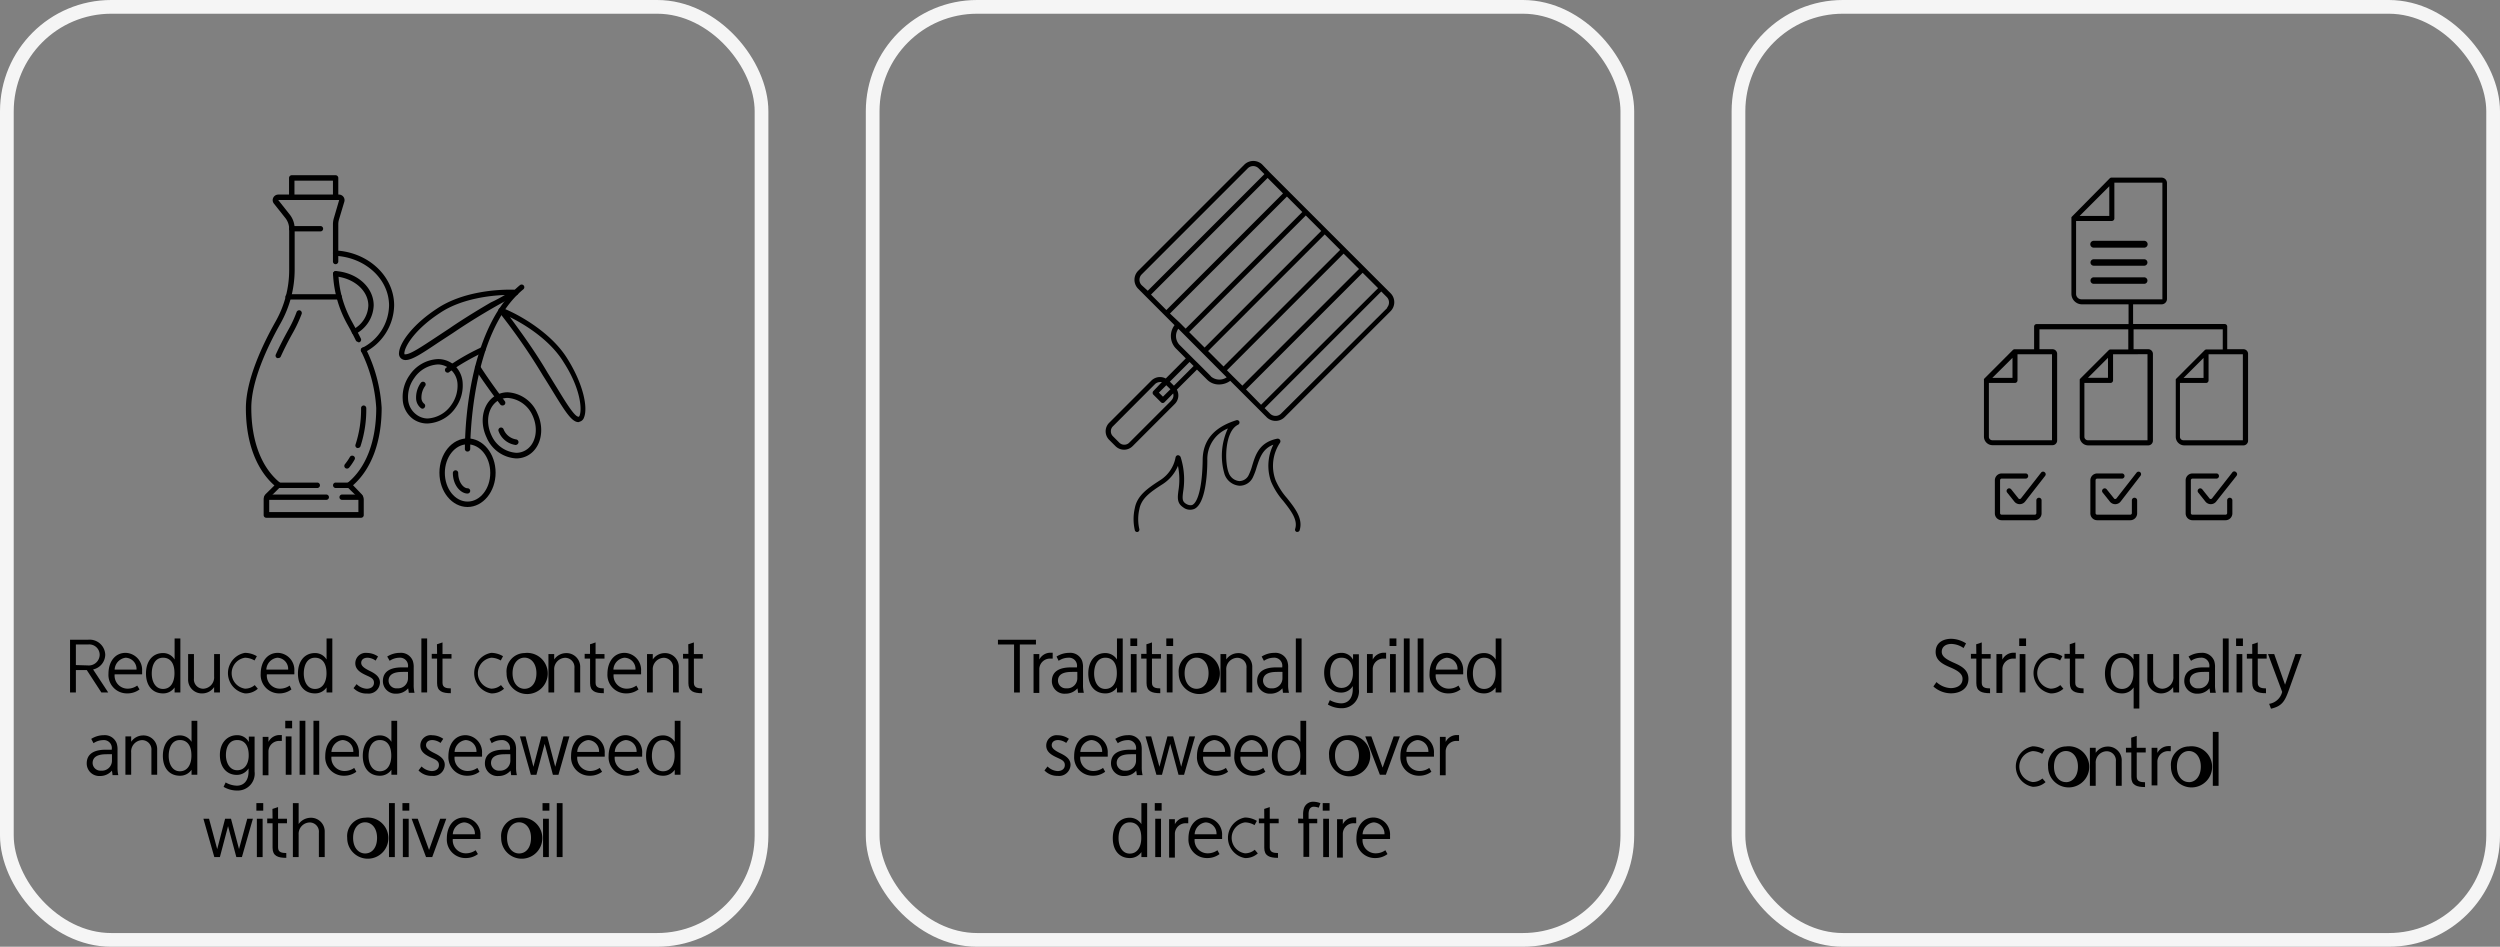 <svg xmlns="http://www.w3.org/2000/svg" viewBox="0 0 364.4 138"><rect x="0" y="0" width="364.4" height="138" fill="#808080" stroke="none"/><defs><style>.cls-1{fill:none;stroke:#f5f5f5;stroke-miterlimit:10;stroke-width:2px;}</style></defs><title>자산 153</title><g id="레이어_2" data-name="레이어 2"><g id="레이어_1-2" data-name="레이어 1"><rect class="cls-1" x="1" y="1" width="110" height="136" rx="15.22"/><rect class="cls-1" x="127.2" y="1" width="110" height="136" rx="15.22"/><rect class="cls-1" x="253.4" y="1" width="110" height="136" rx="15.22"/><path d="M15.77,100.93h-1l-2.12-3.26H11.06v3.26h-.85V93.25h2.6a2.27,2.27,0,0,1,2.53,2.19,2.24,2.24,0,0,1-1.77,2.14Zm-3-3.94a1.59,1.59,0,0,0,1.76-1.55,1.52,1.52,0,0,0-1.69-1.5H11.06v3Z"/><path d="M20.34,100.49a2.93,2.93,0,0,1-1.79.58,2.69,2.69,0,0,1-2.74-2.85c0-1.75.94-3.06,2.5-3.06a2.48,2.48,0,0,1,2.4,2.68,3.52,3.52,0,0,1,0,.45h-4a1.9,1.9,0,0,0,1.91,2.09A2.42,2.42,0,0,0,20,99.93ZM19.9,97.6a1.64,1.64,0,0,0-1.59-1.73,1.84,1.84,0,0,0-1.6,1.73Z"/><path d="M23.76,95.19a1.94,1.94,0,0,1,1.69.94V93.06h.84v7.87h-.84v-.73a2,2,0,0,1-1.69.87c-1.51,0-2.48-1.1-2.48-2.9S22.25,95.19,23.76,95.19Zm0,.68c-1.21,0-1.64,1.19-1.64,2.31s.5,2.24,1.64,2.24,1.64-1,1.67-2.16v-.21C25.42,96.58,24.75,95.87,23.78,95.87Z"/><path d="M31.21,100.15a2.09,2.09,0,0,1-1.66.92A2,2,0,0,1,27.42,99V95.34h.85v3.54a1.36,1.36,0,0,0,1.33,1.51,1.66,1.66,0,0,0,1.61-1.8V95.34h.85v5.59h-.85Z"/><path d="M37.58,100.39a2.64,2.64,0,0,1-1.87.68,3,3,0,0,1,0-5.91,3.44,3.44,0,0,1,1.73.49l-.34.62a2.82,2.82,0,0,0-1.39-.4,2.28,2.28,0,0,0,0,4.51,2.17,2.17,0,0,0,1.42-.52Z"/><path d="M42.48,100.49a2.9,2.9,0,0,1-1.78.58A2.69,2.69,0,0,1,38,98.22c0-1.75.94-3.06,2.5-3.06a2.48,2.48,0,0,1,2.4,2.68,3.52,3.52,0,0,1,0,.45h-4a1.9,1.9,0,0,0,1.91,2.09,2.42,2.42,0,0,0,1.41-.45ZM42,97.6a1.63,1.63,0,0,0-1.58-1.73,1.83,1.83,0,0,0-1.6,1.73Z"/><path d="M45.91,95.19a1.94,1.94,0,0,1,1.69.94V93.06h.84v7.87H47.6v-.73a2,2,0,0,1-1.69.87c-1.51,0-2.48-1.1-2.48-2.9S44.4,95.19,45.91,95.19Zm0,.68c-1.2,0-1.63,1.19-1.63,2.31s.5,2.24,1.63,2.24,1.65-1,1.68-2.16v-.21C47.57,96.58,46.89,95.87,45.92,95.87Z"/><path d="M54.75,96.29a2.13,2.13,0,0,0-1.16-.42c-.63,0-.94.32-.94.75s.4.76,1.26,1.18,1.47.88,1.47,1.69a1.65,1.65,0,0,1-1.85,1.6,2.6,2.6,0,0,1-2-.79l.45-.58a2.25,2.25,0,0,0,1.47.67c.57,0,1.06-.28,1.06-.88s-.5-.79-1.09-1.06c-.76-.35-1.63-.8-1.63-1.77a1.52,1.52,0,0,1,1.7-1.51,2.86,2.86,0,0,1,1.61.52Z"/><path d="M56.44,95.7a3.45,3.45,0,0,1,1.85-.54,1.84,1.84,0,0,1,1.88,1.17,2.8,2.8,0,0,1,.13,1v2.47a4.72,4.72,0,0,0,.12,1.18h-.84c0-.19-.09-.65-.09-.65a2.25,2.25,0,0,1-1.73.78,1.83,1.83,0,0,1-1.95-1.83c0-1.46,1.17-2,2.76-2,.29,0,.58,0,.9,0V97.2a1.17,1.17,0,0,0-1.28-1.33,2.53,2.53,0,0,0-1.39.45Zm1.43,4.63a1.47,1.47,0,0,0,1.6-1.46v-.93a7.94,7.94,0,0,0-.83,0c-1.18,0-2,.34-2,1.29A1.13,1.13,0,0,0,57.87,100.33Z"/><path d="M61.42,93.06h.84v7.87h-.84Z"/><path d="M63.69,93.91l.81-.27v1.7h1.31V96H64.5v3.53c0,.71.56.8,1.21.81v.7c-1.22,0-2-.27-2-1.46V96h-.78v-.69h.78Z"/><path d="M73.47,100.39a2.65,2.65,0,0,1-1.87.68,3,3,0,0,1,0-5.91,3.43,3.43,0,0,1,1.72.49l-.33.62a2.82,2.82,0,0,0-1.39-.4,2.28,2.28,0,0,0,0,4.51,2.17,2.17,0,0,0,1.42-.52Z"/><path d="M76.45,95.19a3,3,0,1,1-2.61,2.94A2.67,2.67,0,0,1,76.45,95.19Zm0,5.21c1,0,1.74-.83,1.74-2.27s-.79-2.27-1.74-2.27-1.74.83-1.74,2.27S75.5,100.4,76.45,100.4Z"/><path d="M80.78,96.12a2.12,2.12,0,0,1,1.67-.92,2,2,0,0,1,2.12,2.09v3.64h-.84V97.39a1.37,1.37,0,0,0-1.33-1.51,1.66,1.66,0,0,0-1.62,1.8v3.25h-.84V95.34h.84Z"/><path d="M86,93.91l.81-.27v1.7h1.3V96h-1.3v3.53c0,.71.56.8,1.2.81v.7c-1.22,0-2-.27-2-1.46V96h-.79v-.69H86Z"/><path d="M93.07,100.49a2.92,2.92,0,0,1-1.78.58,2.7,2.7,0,0,1-2.75-2.85c0-1.75.95-3.06,2.5-3.06a2.48,2.48,0,0,1,2.4,2.68,3.52,3.52,0,0,1,0,.45h-4a1.9,1.9,0,0,0,1.91,2.09,2.42,2.42,0,0,0,1.41-.45Zm-.44-2.89A1.64,1.64,0,0,0,91,95.87a1.82,1.82,0,0,0-1.59,1.73Z"/><path d="M95.15,96.12a2.11,2.11,0,0,1,1.66-.92,2,2,0,0,1,2.13,2.09v3.64H98.1V97.39a1.37,1.37,0,0,0-1.33-1.51,1.66,1.66,0,0,0-1.62,1.8v3.25h-.84V95.34h.84Z"/><path d="M100.32,93.91l.82-.27v1.7h1.3V96h-1.3v3.53c0,.71.56.8,1.2.81v.7c-1.22,0-2-.27-2-1.46V96h-.78v-.69h.78Z"/><path d="M13.3,107.7a3.45,3.45,0,0,1,1.85-.54A1.85,1.85,0,0,1,17,108.33a2.8,2.8,0,0,1,.13,1v2.47a5.18,5.18,0,0,0,.11,1.18h-.84c0-.19-.09-.65-.09-.65a2.23,2.23,0,0,1-1.72.78,1.83,1.83,0,0,1-1.95-1.83c0-1.46,1.17-2,2.75-2,.3,0,.59,0,.9,0v-.07a1.16,1.16,0,0,0-1.27-1.33,2.53,2.53,0,0,0-1.39.45Zm1.43,4.63a1.46,1.46,0,0,0,1.59-1.46v-.93a7.63,7.63,0,0,0-.82,0c-1.18,0-2,.34-2,1.29A1.14,1.14,0,0,0,14.73,112.33Z"/><path d="M19.12,108.12a2.11,2.11,0,0,1,1.66-.92,2,2,0,0,1,2.13,2.09v3.64h-.84v-3.54a1.37,1.37,0,0,0-1.34-1.51,1.66,1.66,0,0,0-1.61,1.8v3.25h-.84v-5.59h.84Z"/><path d="M26.22,107.19a2,2,0,0,1,1.7.94v-3.07h.84v7.87h-.84v-.73a2,2,0,0,1-1.7.87c-1.51,0-2.48-1.1-2.48-2.9S24.71,107.19,26.22,107.19Zm0,.68c-1.2,0-1.63,1.19-1.63,2.31s.5,2.24,1.63,2.24,1.65-1,1.68-2.16v-.21C27.89,108.58,27.21,107.87,26.24,107.87Z"/><path d="M34.57,107.16a1.89,1.89,0,0,1,1.7,1v-.79h.84v5.09a2.47,2.47,0,0,1-2.52,2.77,3.88,3.88,0,0,1-2-.54l.3-.64a3.48,3.48,0,0,0,1.64.47c.91,0,1.7-.62,1.7-2.08V112a2,2,0,0,1-1.71.95c-1.45,0-2.47-1.1-2.47-2.9S33.14,107.16,34.57,107.16Zm0,.71c-1.2,0-1.64,1.08-1.64,2.2s.56,2.2,1.64,2.2,1.65-.9,1.68-2.06v-.07C36.27,108.59,35.57,107.87,34.59,107.87Z"/><path d="M39.13,108.14a1.82,1.82,0,0,1,1.66-1l.29,0V108l-.27,0a1.56,1.56,0,0,0-1.68,1.47v3.53h-.84v-5.59h.84Z"/><path d="M41.58,105.06h1v1.1h-1Zm.07,2.28h.84v5.59h-.84Z"/><path d="M43.67,105.06h.84v7.87h-.84Z"/><path d="M45.69,105.06h.84v7.87h-.84Z"/><path d="M51.94,112.49a2.93,2.93,0,0,1-1.79.58,2.69,2.69,0,0,1-2.74-2.85c0-1.75.94-3.06,2.5-3.06a2.48,2.48,0,0,1,2.4,2.68,3.52,3.52,0,0,1,0,.45h-4a1.9,1.9,0,0,0,1.91,2.09,2.42,2.42,0,0,0,1.41-.45Zm-.44-2.89a1.64,1.64,0,0,0-1.59-1.73,1.84,1.84,0,0,0-1.6,1.73Z"/><path d="M55.36,107.19a1.94,1.94,0,0,1,1.69.94v-3.07h.84v7.87h-.84v-.73a2,2,0,0,1-1.69.87c-1.51,0-2.48-1.1-2.48-2.9S53.85,107.19,55.36,107.19Zm0,.68c-1.21,0-1.64,1.19-1.64,2.31s.5,2.24,1.64,2.24,1.64-1,1.67-2.16v-.21C57,108.58,56.35,107.87,55.38,107.87Z"/><path d="M64.21,108.29a2.2,2.2,0,0,0-1.17-.42c-.63,0-.94.32-.94.75s.4.76,1.26,1.18,1.47.88,1.47,1.69a1.65,1.65,0,0,1-1.85,1.6A2.61,2.61,0,0,1,61,112.3l.45-.58a2.27,2.27,0,0,0,1.47.67c.57,0,1.06-.28,1.06-.88s-.5-.79-1.09-1.06c-.76-.35-1.62-.8-1.62-1.77A1.51,1.51,0,0,1,63,107.17a2.86,2.86,0,0,1,1.61.52Z"/><path d="M69.89,112.49a2.92,2.92,0,0,1-1.78.58,2.7,2.7,0,0,1-2.75-2.85c0-1.75.94-3.06,2.5-3.06a2.48,2.48,0,0,1,2.4,2.68,3.52,3.52,0,0,1,0,.45h-4a1.89,1.89,0,0,0,1.91,2.09,2.46,2.46,0,0,0,1.41-.45Zm-.44-2.89a1.64,1.64,0,0,0-1.59-1.73,1.84,1.84,0,0,0-1.6,1.73Z"/><path d="M71.36,107.7a3.45,3.45,0,0,1,1.85-.54,1.84,1.84,0,0,1,1.88,1.17,2.8,2.8,0,0,1,.13,1v2.47a4.72,4.72,0,0,0,.12,1.18H74.5c0-.19-.09-.65-.09-.65a2.25,2.25,0,0,1-1.73.78,1.83,1.83,0,0,1-2-1.83c0-1.46,1.17-2,2.76-2,.29,0,.58,0,.9,0v-.07a1.17,1.17,0,0,0-1.28-1.33,2.53,2.53,0,0,0-1.39.45Zm1.43,4.63a1.47,1.47,0,0,0,1.6-1.46v-.93a7.88,7.88,0,0,0-.82,0c-1.19,0-2,.34-2,1.29A1.13,1.13,0,0,0,72.79,112.33Z"/><path d="M77.75,111.77l1.16-4.43h.86l1.16,4.42,1.2-4.42H83l-1.6,5.59h-.81l-1.2-4.51-1.2,4.51h-.81l-1.59-5.59h.82Z"/><path d="M87.76,112.49a2.9,2.9,0,0,1-1.78.58,2.69,2.69,0,0,1-2.74-2.85c0-1.75.94-3.06,2.5-3.06a2.48,2.48,0,0,1,2.4,2.68,3.52,3.52,0,0,1,0,.45h-4A1.9,1.9,0,0,0,86,112.38a2.42,2.42,0,0,0,1.41-.45Zm-.44-2.89a1.64,1.64,0,0,0-1.58-1.73,1.83,1.83,0,0,0-1.6,1.73Z"/><path d="M93.23,112.49a2.9,2.9,0,0,1-1.78.58,2.69,2.69,0,0,1-2.74-2.85c0-1.75.94-3.06,2.49-3.06a2.48,2.48,0,0,1,2.4,2.68c0,.15,0,.29,0,.45h-4a1.9,1.9,0,0,0,1.91,2.09,2.42,2.42,0,0,0,1.41-.45Zm-.44-2.89a1.64,1.64,0,0,0-1.59-1.73,1.83,1.83,0,0,0-1.59,1.73Z"/><path d="M96.65,107.19a2,2,0,0,1,1.7.94v-3.07h.84v7.87h-.84v-.73a2,2,0,0,1-1.7.87c-1.51,0-2.48-1.1-2.48-2.9S95.14,107.19,96.65,107.19Zm0,.68c-1.2,0-1.63,1.19-1.63,2.31s.5,2.24,1.63,2.24,1.65-1,1.68-2.16v-.21C98.32,108.58,97.64,107.87,96.67,107.87Z"/><path d="M31.66,123.77l1.15-4.43h.86l1.17,4.42,1.2-4.42h.82l-1.6,5.59h-.81l-1.21-4.51-1.19,4.51h-.81l-1.59-5.59h.82Z"/><path d="M37.37,117.06h1v1.1h-1Zm.07,2.28h.84v5.59h-.84Z"/><path d="M39.71,117.91l.82-.27v1.7h1.3V120h-1.3v3.53c0,.71.55.8,1.2.81v.7c-1.22,0-2-.27-2-1.46V120h-.78v-.69h.78Z"/><path d="M43.53,120.11a2.2,2.2,0,0,1,1.67-.91,2,2,0,0,1,2.13,2.08v3.65h-.85v-3.55a1.35,1.35,0,0,0-1.33-1.5,1.66,1.66,0,0,0-1.62,1.79v3.26h-.84v-7.87h.84Z"/><path d="M53.22,119.19a3,3,0,1,1-2.61,2.94A2.67,2.67,0,0,1,53.22,119.19Zm0,5.21c1,0,1.74-.83,1.74-2.27s-.79-2.27-1.74-2.27-1.75.83-1.75,2.27S52.27,124.4,53.22,124.4Z"/><path d="M56.7,117.06h.85v7.87H56.7Z"/><path d="M58.66,117.06h1v1.1h-1Zm.06,2.28h.85v5.59h-.85Z"/><path d="M62.54,123.89l1.62-4.55h.89L63,124.93H62.1L60,119.34h.89Z"/><path d="M69.66,124.49a2.92,2.92,0,0,1-1.78.58,2.7,2.7,0,0,1-2.75-2.85c0-1.75.94-3.06,2.5-3.06a2.48,2.48,0,0,1,2.4,2.68,3.52,3.52,0,0,1,0,.45H66a1.9,1.9,0,0,0,1.91,2.09,2.47,2.47,0,0,0,1.42-.45Zm-.44-2.89a1.64,1.64,0,0,0-1.59-1.73A1.84,1.84,0,0,0,66,121.6Z"/><path d="M75.66,119.19a3,3,0,1,1-2.61,2.94A2.67,2.67,0,0,1,75.66,119.19Zm0,5.21c1,0,1.74-.83,1.74-2.27s-.79-2.27-1.74-2.27-1.75.83-1.75,2.27S74.71,124.4,75.66,124.4Z"/><path d="M79.08,117.06h1v1.1h-1Zm.07,2.28H80v5.59h-.84Z"/><path d="M81.16,117.06H82v7.87h-.85Z"/><path d="M151,93.94h-2.35v7h-.84v-7h-2.35v-.69H151Z"/><path d="M151.49,96.14a1.82,1.82,0,0,1,1.66-1l.29,0V96l-.27,0a1.56,1.56,0,0,0-1.68,1.47v3.53h-.84V95.34h.84Z"/><path d="M154,95.7a3.45,3.45,0,0,1,1.85-.54,1.84,1.84,0,0,1,1.88,1.17,2.8,2.8,0,0,1,.13,1v2.47a4.72,4.72,0,0,0,.12,1.18h-.85c0-.19-.08-.65-.08-.65a2.25,2.25,0,0,1-1.73.78,1.83,1.83,0,0,1-2-1.83c0-1.46,1.17-2,2.76-2,.29,0,.58,0,.9,0V97.2a1.17,1.17,0,0,0-1.28-1.33,2.53,2.53,0,0,0-1.39.45Zm1.43,4.63a1.47,1.47,0,0,0,1.6-1.46v-.93a7.88,7.88,0,0,0-.82,0c-1.19,0-2,.34-2,1.29A1.13,1.13,0,0,0,155.38,100.33Z"/><path d="M161.11,95.19a2,2,0,0,1,1.7.94V93.06h.84v7.87h-.84v-.73a2,2,0,0,1-1.7.87c-1.51,0-2.48-1.1-2.48-2.9S159.6,95.19,161.11,95.19Zm0,.68c-1.2,0-1.63,1.19-1.63,2.31s.5,2.24,1.63,2.24,1.65-1,1.68-2.16v-.21C162.78,96.58,162.1,95.87,161.13,95.87Z"/><path d="M164.76,93.06h1v1.1h-1Zm.07,2.28h.84v5.59h-.84Z"/><path d="M167.1,93.91l.81-.27v1.7h1.31V96h-1.31v3.53c0,.71.56.8,1.21.81v.7c-1.22,0-2-.27-2-1.46V96h-.78v-.69h.78Z"/><path d="M170,93.06h1v1.1h-1Zm.07,2.28h.84v5.59h-.84Z"/><path d="M174.41,95.19a3,3,0,1,1-2.6,2.94A2.67,2.67,0,0,1,174.41,95.19Zm0,5.21c1,0,1.75-.83,1.75-2.27s-.8-2.27-1.75-2.27-1.74.83-1.74,2.27S173.46,100.4,174.41,100.4Z"/><path d="M178.74,96.12a2.12,2.12,0,0,1,1.67-.92,2,2,0,0,1,2.12,2.09v3.64h-.84V97.39a1.36,1.36,0,0,0-1.33-1.51,1.66,1.66,0,0,0-1.62,1.8v3.25h-.84V95.34h.84Z"/><path d="M183.9,95.7a3.45,3.45,0,0,1,1.85-.54,1.84,1.84,0,0,1,1.88,1.17,2.8,2.8,0,0,1,.13,1v2.47a4.72,4.72,0,0,0,.12,1.18H187c0-.19-.08-.65-.08-.65a2.25,2.25,0,0,1-1.73.78,1.83,1.83,0,0,1-1.95-1.83c0-1.46,1.17-2,2.75-2,.3,0,.59,0,.91,0V97.2a1.17,1.17,0,0,0-1.28-1.33,2.53,2.53,0,0,0-1.39.45Zm1.43,4.63a1.47,1.47,0,0,0,1.6-1.46v-.93a7.94,7.94,0,0,0-.83,0c-1.18,0-2,.34-2,1.29A1.14,1.14,0,0,0,185.33,100.33Z"/><path d="M188.88,93.06h.84v7.87h-.84Z"/><path d="M195.53,95.16a1.87,1.87,0,0,1,1.69,1v-.79h.85v5.09a2.47,2.47,0,0,1-2.52,2.77,3.88,3.88,0,0,1-2-.54l.29-.64a3.55,3.55,0,0,0,1.65.47c.91,0,1.69-.62,1.69-2.08V100a1.93,1.93,0,0,1-1.7.95c-1.45,0-2.47-1.1-2.47-2.9S194.1,95.16,195.53,95.16Zm0,.71c-1.21,0-1.64,1.08-1.64,2.2s.56,2.2,1.64,2.2,1.65-.9,1.67-2.06v-.07C197.22,96.59,196.53,95.87,195.55,95.87Z"/><path d="M200.09,96.14a1.82,1.82,0,0,1,1.65-1l.3,0V96l-.27,0a1.56,1.56,0,0,0-1.68,1.47v3.53h-.84V95.34h.84Z"/><path d="M202.54,93.06h1v1.1h-1Zm.07,2.28h.84v5.59h-.84Z"/><path d="M204.62,93.06h.85v7.87h-.85Z"/><path d="M206.64,93.06h.85v7.87h-.85Z"/><path d="M212.89,100.49a2.88,2.88,0,0,1-1.78.58,2.69,2.69,0,0,1-2.74-2.85c0-1.75.94-3.06,2.5-3.06a2.48,2.48,0,0,1,2.4,2.68,3.52,3.52,0,0,1,0,.45h-4a1.9,1.9,0,0,0,1.91,2.09,2.42,2.42,0,0,0,1.41-.45Zm-.44-2.89a1.63,1.63,0,0,0-1.58-1.73,1.84,1.84,0,0,0-1.6,1.73Z"/><path d="M216.32,95.19a1.94,1.94,0,0,1,1.69.94V93.06h.84v7.87H218v-.73a2,2,0,0,1-1.69.87c-1.51,0-2.48-1.1-2.48-2.9S214.81,95.19,216.32,95.19Zm0,.68c-1.2,0-1.63,1.19-1.63,2.31s.5,2.24,1.63,2.24,1.65-1,1.68-2.16v-.21C218,96.58,217.3,95.87,216.33,95.87Z"/><path d="M155.41,108.29a2.2,2.2,0,0,0-1.17-.42c-.62,0-.94.32-.94.75s.4.76,1.27,1.18,1.47.88,1.47,1.69a1.66,1.66,0,0,1-1.86,1.6,2.58,2.58,0,0,1-1.94-.79l.45-.58a2.25,2.25,0,0,0,1.47.67c.56,0,1.05-.28,1.05-.88s-.5-.79-1.08-1.06c-.77-.35-1.63-.8-1.63-1.77a1.51,1.51,0,0,1,1.69-1.51,2.86,2.86,0,0,1,1.61.52Z"/><path d="M161.09,112.49a2.9,2.9,0,0,1-1.78.58,2.69,2.69,0,0,1-2.74-2.85c0-1.75.94-3.06,2.49-3.06a2.48,2.48,0,0,1,2.4,2.68,3.52,3.52,0,0,1,0,.45h-4a1.9,1.9,0,0,0,1.91,2.09,2.42,2.42,0,0,0,1.41-.45Zm-.44-2.89a1.64,1.64,0,0,0-1.59-1.73,1.83,1.83,0,0,0-1.59,1.73Z"/><path d="M162.56,107.7a3.47,3.47,0,0,1,1.85-.54,1.86,1.86,0,0,1,1.89,1.17,3.13,3.13,0,0,1,.12,1v2.47a4.72,4.72,0,0,0,.12,1.18h-.84c0-.19-.09-.65-.09-.65a2.23,2.23,0,0,1-1.72.78,1.83,1.83,0,0,1-1.95-1.83c0-1.46,1.16-2,2.75-2,.29,0,.59,0,.9,0v-.07a1.16,1.16,0,0,0-1.27-1.33,2.53,2.53,0,0,0-1.39.45Zm1.44,4.63a1.46,1.46,0,0,0,1.59-1.46v-.93a7.75,7.75,0,0,0-.82,0c-1.19,0-2,.34-2,1.29A1.14,1.14,0,0,0,164,112.33Z"/><path d="M169,111.77l1.16-4.43H171l1.17,4.42,1.19-4.42h.83l-1.6,5.59h-.81l-1.21-4.51-1.2,4.51h-.81l-1.59-5.59h.83Z"/><path d="M179,112.49a2.93,2.93,0,0,1-1.79.58,2.69,2.69,0,0,1-2.74-2.85c0-1.75.94-3.06,2.5-3.06a2.48,2.48,0,0,1,2.4,2.68,3.52,3.52,0,0,1,0,.45h-4a1.9,1.9,0,0,0,1.91,2.09,2.42,2.42,0,0,0,1.41-.45Zm-.44-2.89a1.64,1.64,0,0,0-1.59-1.73,1.84,1.84,0,0,0-1.6,1.73Z"/><path d="M184.44,112.49a2.93,2.93,0,0,1-1.79.58,2.69,2.69,0,0,1-2.74-2.85c0-1.75.94-3.06,2.5-3.06a2.48,2.48,0,0,1,2.4,2.68,3.52,3.52,0,0,1,0,.45h-4a1.9,1.9,0,0,0,1.91,2.09,2.42,2.42,0,0,0,1.41-.45ZM184,109.6a1.64,1.64,0,0,0-1.59-1.73,1.84,1.84,0,0,0-1.6,1.73Z"/><path d="M187.86,107.19a1.94,1.94,0,0,1,1.69.94v-3.07h.84v7.87h-.84v-.73a2,2,0,0,1-1.69.87c-1.51,0-2.48-1.1-2.48-2.9S186.35,107.19,187.86,107.19Zm0,.68c-1.21,0-1.64,1.19-1.64,2.31s.5,2.24,1.64,2.24,1.64-1,1.67-2.16v-.21C189.52,108.58,188.85,107.87,187.88,107.87Z"/><path d="M196.33,107.19a3,3,0,1,1-2.6,2.94A2.67,2.67,0,0,1,196.33,107.19Zm0,5.21c.95,0,1.75-.83,1.75-2.27s-.8-2.27-1.75-2.27-1.74.83-1.74,2.27S195.38,112.4,196.33,112.4Z"/><path d="M201.53,111.89l1.61-4.55h.9L202,112.93h-.87L199,107.34h.89Z"/><path d="M208.64,112.49a2.92,2.92,0,0,1-1.78.58,2.69,2.69,0,0,1-2.74-2.85c0-1.75.94-3.06,2.49-3.06a2.48,2.48,0,0,1,2.4,2.68,3.52,3.52,0,0,1,0,.45h-4a1.9,1.9,0,0,0,1.91,2.09,2.42,2.42,0,0,0,1.41-.45Zm-.44-2.89a1.64,1.64,0,0,0-1.59-1.73A1.82,1.82,0,0,0,205,109.6Z"/><path d="M210.72,108.14a1.82,1.82,0,0,1,1.66-1l.29,0V108l-.26,0a1.56,1.56,0,0,0-1.69,1.47v3.53h-.84v-5.59h.84Z"/><path d="M164.67,119.19a2,2,0,0,1,1.7.94v-3.07h.84v7.87h-.84v-.73a2,2,0,0,1-1.7.87c-1.5,0-2.47-1.1-2.47-2.9S163.17,119.19,164.67,119.19Zm0,.68c-1.2,0-1.63,1.19-1.63,2.31s.5,2.24,1.63,2.24,1.65-1,1.68-2.16v-.21C166.34,120.58,165.66,119.87,164.69,119.87Z"/><path d="M168.32,117.06h1v1.1h-1Zm.07,2.28h.84v5.59h-.84Z"/><path d="M171.25,120.14a1.83,1.83,0,0,1,1.66-1l.29,0V120l-.26,0a1.57,1.57,0,0,0-1.69,1.47v3.53h-.84v-5.59h.84Z"/><path d="M177.76,124.49a2.93,2.93,0,0,1-1.79.58,2.69,2.69,0,0,1-2.74-2.85c0-1.75.94-3.06,2.5-3.06a2.48,2.48,0,0,1,2.4,2.68,3.52,3.52,0,0,1,0,.45h-4a1.9,1.9,0,0,0,1.91,2.09,2.42,2.42,0,0,0,1.41-.45Zm-.44-2.89a1.64,1.64,0,0,0-1.59-1.73,1.84,1.84,0,0,0-1.6,1.73Z"/><path d="M183.34,124.39a2.64,2.64,0,0,1-1.87.68,3,3,0,0,1,0-5.91,3.44,3.44,0,0,1,1.73.49l-.34.62a2.82,2.82,0,0,0-1.39-.4,2.28,2.28,0,0,0,0,4.51,2.17,2.17,0,0,0,1.42-.52Z"/><path d="M184.27,117.91l.81-.27v1.7h1.3V120h-1.3v3.53c0,.71.56.8,1.2.81v.7c-1.22,0-2-.27-2-1.46V120h-.79v-.69h.79Z"/><path d="M189.94,119.34v-.6a3,3,0,0,1,.11-.88,1.4,1.4,0,0,1,1.42-1,3.06,3.06,0,0,1,1,.21l-.25.66a2.29,2.29,0,0,0-.69-.14.68.68,0,0,0-.69.44,1.89,1.89,0,0,0-.1.69v.63H192V120h-1.17v4.9h-.84V120h-.77v-.69Z"/><path d="M192.8,117.06h1v1.1h-1Zm.07,2.28h.84v5.59h-.84Z"/><path d="M195.73,120.14a1.82,1.82,0,0,1,1.66-1l.29,0V120l-.26,0a1.56,1.56,0,0,0-1.69,1.47v3.53h-.84v-5.59h.84Z"/><path d="M202.24,124.49a2.93,2.93,0,0,1-1.79.58,2.69,2.69,0,0,1-2.74-2.85c0-1.75.94-3.06,2.5-3.06a2.48,2.48,0,0,1,2.4,2.68,3.52,3.52,0,0,1,0,.45h-4a1.9,1.9,0,0,0,1.91,2.09,2.42,2.42,0,0,0,1.41-.45Zm-.44-2.89a1.64,1.64,0,0,0-1.59-1.73,1.84,1.84,0,0,0-1.6,1.73Z"/><path d="M286.21,94.46a3.26,3.26,0,0,0-1.75-.6c-.9,0-1.43.45-1.43,1.14s.63,1.11,1.89,1.66,2,1.15,2,2.29c0,1.47-1.28,2.11-2.52,2.11a3.87,3.87,0,0,1-2.59-1l.45-.64a3.29,3.29,0,0,0,2.08.88c.73,0,1.72-.3,1.72-1.36,0-.71-.65-1.18-1.76-1.65s-2.16-1-2.16-2.26c0-1.44,1.21-1.92,2.28-1.92a4.16,4.16,0,0,1,2.15.67Z"/><path d="M288.05,93.91l.81-.27v1.7h1.3V96h-1.3v3.53c0,.71.56.8,1.21.81v.7c-1.23,0-2-.27-2-1.46V96h-.79v-.69h.79Z"/><path d="M291.87,96.14a1.82,1.82,0,0,1,1.65-1l.3,0V96l-.27,0a1.56,1.56,0,0,0-1.68,1.47v3.53H291V95.34h.84Z"/><path d="M294.32,93.06h1v1.1h-1Zm.07,2.28h.84v5.59h-.84Z"/><path d="M300.76,100.39a2.65,2.65,0,0,1-1.87.68,3,3,0,0,1,0-5.91,3.43,3.43,0,0,1,1.72.49l-.33.62a2.88,2.88,0,0,0-1.39-.4,2.28,2.28,0,0,0,0,4.51,2.17,2.17,0,0,0,1.42-.52Z"/><path d="M301.68,93.91l.81-.27v1.7h1.3V96h-1.3v3.53c0,.71.56.8,1.21.81v.7c-1.23,0-2-.27-2-1.46V96h-.78v-.69h.78Z"/><path d="M309.29,95.19a2,2,0,0,1,1.7.94v-.79h.84v7.94H311V100.2a2,2,0,0,1-1.7.87c-1.51,0-2.48-1.1-2.48-2.9S307.78,95.19,309.29,95.19Zm0,.68c-1.2,0-1.63,1.19-1.63,2.31s.5,2.24,1.63,2.24,1.65-1,1.68-2.16v-.21C311,96.58,310.28,95.87,309.31,95.87Z"/><path d="M316.75,100.15a2.11,2.11,0,0,1-1.67.92A2,2,0,0,1,313,99V95.34h.84v3.54a1.37,1.37,0,0,0,1.33,1.51,1.66,1.66,0,0,0,1.62-1.8V95.34h.84v5.59h-.84Z"/><path d="M319,95.7a3.48,3.48,0,0,1,1.86-.54,1.85,1.85,0,0,1,1.88,1.17,2.84,2.84,0,0,1,.12,1v2.47a4.72,4.72,0,0,0,.12,1.18h-.84c0-.19-.09-.65-.09-.65a2.23,2.23,0,0,1-1.72.78,1.83,1.83,0,0,1-1.95-1.83c0-1.46,1.16-2,2.75-2,.29,0,.59,0,.9,0V97.2a1.16,1.16,0,0,0-1.27-1.33,2.53,2.53,0,0,0-1.39.45Zm1.44,4.63A1.46,1.46,0,0,0,322,98.87v-.93a7.75,7.75,0,0,0-.82,0c-1.19,0-2,.34-2,1.29A1.14,1.14,0,0,0,320.44,100.33Z"/><path d="M324,93.06h.85v7.87H324Z"/><path d="M325.93,93.06h1v1.1h-1Zm.07,2.28h.84v5.59H326Z"/><path d="M328.28,93.91l.81-.27v1.7h1.3V96h-1.3v3.53c0,.71.56.8,1.2.81v.7c-1.22,0-2-.27-2-1.46V96h-.79v-.69h.79Z"/><path d="M330.75,102.59a2.31,2.31,0,0,0,1.9-1.74l-2.06-5.51h.9l1.58,4.46,1.52-4.46h.91l-1.83,5.11c-.6,1.7-1,2.48-2.65,2.85Z"/><path d="M298.16,114a2.66,2.66,0,0,1-1.88.68,3,3,0,0,1,0-5.9,3.54,3.54,0,0,1,1.73.48l-.34.62a2.82,2.82,0,0,0-1.39-.4,2.28,2.28,0,0,0,0,4.51,2.17,2.17,0,0,0,1.42-.52Z"/><path d="M301.13,108.8a3,3,0,1,1-2.6,2.94A2.67,2.67,0,0,1,301.13,108.8Zm0,5.21c.95,0,1.75-.83,1.75-2.27s-.8-2.27-1.75-2.27-1.74.83-1.74,2.27S300.18,114,301.13,114Z"/><path d="M305.47,109.73a2.12,2.12,0,0,1,1.66-.91,2,2,0,0,1,2.13,2.08v3.64h-.85V111a1.35,1.35,0,0,0-1.33-1.5,1.65,1.65,0,0,0-1.61,1.79v3.25h-.85V109h.85Z"/><path d="M310.64,107.53l.81-.27V109h1.31v.68h-1.31v3.53c0,.71.56.8,1.21.81v.7c-1.23,0-2-.27-2-1.46v-3.58h-.78V109h.78Z"/><path d="M314.46,109.75a1.84,1.84,0,0,1,1.66-1,1.42,1.42,0,0,1,.29,0v.74h-.26a1.56,1.56,0,0,0-1.69,1.46v3.53h-.84V109h.84Z"/><path d="M319.05,108.8a3,3,0,1,1-2.61,2.94A2.67,2.67,0,0,1,319.05,108.8Zm0,5.21c.95,0,1.74-.83,1.74-2.27s-.79-2.27-1.74-2.27-1.74.83-1.74,2.27S318.1,114,319.05,114Z"/><path d="M322.54,106.68h.84v7.86h-.84Z"/><path d="M46.3,71.13H40.56a.4.4,0,0,1,0-.79H46.3a.4.4,0,0,1,0,.79Z"/><path d="M50.88,71.13h-2a.4.4,0,0,1,0-.79h2a.4.4,0,0,1,0,.79Z"/><path d="M47.56,72.86H38.93a.39.39,0,0,1-.39-.39.4.4,0,0,1,.39-.39h8.63a.4.4,0,0,1,.39.39A.39.39,0,0,1,47.56,72.86Z"/><path d="M52.51,72.86H49.87a.38.38,0,0,1-.39-.39.39.39,0,0,1,.39-.39h2.64a.4.4,0,0,1,.39.39A.39.39,0,0,1,52.51,72.86Z"/><path d="M49.43,43.66H42a.39.39,0,0,1-.39-.39.38.38,0,0,1,.39-.39h7.42a.39.39,0,0,1,.4.39A.4.4,0,0,1,49.43,43.66Z"/><path d="M53,51.44a.4.4,0,0,1-.35-.21.39.39,0,0,1,.16-.53,7.08,7.08,0,0,0,3.9-6.16c0-3.84-3.43-7-7.79-7.25a.39.39,0,1,1,0-.78c4.78.24,8.53,3.77,8.53,8a7.85,7.85,0,0,1-4.31,6.85A.41.41,0,0,1,53,51.44Z"/><path d="M51.66,48.74a.39.39,0,0,1-.34-.2.39.39,0,0,1,.15-.53,4.1,4.1,0,0,0,2.22-3.47c0-2.18-2.1-4-4.79-4.25a.39.39,0,0,1-.36-.42.41.41,0,0,1,.42-.36c3.14.24,5.51,2.4,5.51,5a4.89,4.89,0,0,1-2.61,4.15A.46.46,0,0,1,51.66,48.74Z"/><path d="M52.22,49.84a.4.4,0,0,1-.35-.21c-.38-.79-.81-1.59-1.26-2.39a16.61,16.61,0,0,1-2.07-7.32.39.39,0,1,1,.78,0,15.67,15.67,0,0,0,2,7c.45.82.88,1.63,1.28,2.43a.39.39,0,0,1-.36.56Z"/><path d="M40.56,52.19a.29.29,0,0,1-.16,0,.38.38,0,0,1-.2-.51c.54-1.19,1.17-2.43,1.88-3.7a17,17,0,0,0,1.15-2.49.4.4,0,0,1,.51-.24.41.41,0,0,1,.23.51,20.41,20.41,0,0,1-1.2,2.6c-.71,1.25-1.33,2.48-1.86,3.64A.38.38,0,0,1,40.56,52.19Z"/><path d="M52.19,65.3a.27.27,0,0,1-.13,0,.39.39,0,0,1-.24-.5,16.37,16.37,0,0,0,.81-5.29A.39.39,0,0,1,53,59.1a.4.4,0,0,1,.39.39A17.15,17.15,0,0,1,52.56,65,.4.4,0,0,1,52.19,65.3Z"/><path d="M50.58,68.3a.39.39,0,0,1-.25-.08.4.4,0,0,1-.06-.55A8.2,8.2,0,0,0,51,66.61a.39.39,0,0,1,.54-.14.38.38,0,0,1,.14.53,8.15,8.15,0,0,1-.79,1.16A.39.39,0,0,1,50.58,68.3Z"/><path d="M52.63,75.47H38.82a.38.38,0,0,1-.39-.39V72.79a1.15,1.15,0,0,1,.34-.82L40,70.76c-2.69-2.38-4.16-6.35-4.16-11.27,0-4.07,2.37-9.16,4.37-12.7a15.21,15.21,0,0,0,1.94-7.41v-6a2.58,2.58,0,0,0-.54-1.58l-1.68-2.12a.79.79,0,0,1-.1-.86.82.82,0,0,1,.74-.46H49.4a.82.82,0,0,1,.66.33.81.81,0,0,1,.13.71L49.41,32a2.44,2.44,0,0,0-.1.71v5.41a.4.4,0,0,1-.39.39.39.39,0,0,1-.39-.39V32.74a3.22,3.22,0,0,1,.13-.93l.78-2.66a.08.08,0,0,0,0,0H40.55a0,0,0,0,0,0,0s0,0,0,0l1.68,2.12a3.33,3.33,0,0,1,.72,2.06v6a16,16,0,0,1-2.05,7.79c-1.95,3.46-4.27,8.42-4.27,12.32,0,4.87,1.49,8.76,4.21,10.94a.38.38,0,0,1,.12.43.36.36,0,0,1-.13.19l-1.48,1.48a.35.35,0,0,0-.11.26v1.9h13v-1.9a.35.35,0,0,0-.1-.26L50.63,71a.43.43,0,0,1-.12-.17.4.4,0,0,1,.13-.43c2.71-2.18,4.2-6.07,4.2-10.94a21.46,21.46,0,0,0-2.22-8.29.39.39,0,0,1,.71-.32,22.16,22.16,0,0,1,2.3,8.61c0,4.92-1.48,8.89-4.17,11.27L52.68,72a1.19,1.19,0,0,1,.34.82v2.29A.39.39,0,0,1,52.63,75.47Z"/><path d="M48.92,29.1a.38.38,0,0,1-.39-.39V26.33H42.92v2.38a.4.4,0,0,1-.79,0V25.93a.4.4,0,0,1,.4-.39h6.39a.4.4,0,0,1,.39.39v2.78A.39.39,0,0,1,48.92,29.1Z"/><path d="M46.71,33.73H42.53a.39.39,0,1,1,0-.78h4.18a.39.39,0,1,1,0,.78Z"/><path d="M59.13,52.48h0a1,1,0,0,1-.65-.22.92.92,0,0,1-.32-.82c.07-1.46,2-4.15,5.54-6.46,3.81-2.56,9-2.76,10.56-2.76,1,0,1.16,0,1.26.3a.39.39,0,0,1-.1.43.34.34,0,0,1-.19.09A93.5,93.5,0,0,0,66,48.55h0l-2.07,1.35C61.52,51.52,60.06,52.48,59.13,52.48ZM73.59,43c-1.84.06-6.26.46-9.45,2.61-3.46,2.25-5,4.63-5.18,5.69a.71.71,0,0,0,0,.34.25.25,0,0,0,.16,0c.69,0,2.31-1.08,4.37-2.44l2.06-1.36c2.13-1.47,4.7-3,6-3.76C72.25,43.76,73,43.35,73.59,43Z"/><path d="M84.32,61.53c-1,0-2-1.64-3.83-4.62-.4-.65-.86-1.4-1.35-2.17v0a85.75,85.75,0,0,0-6.32-9.14.45.45,0,0,1-.13-.17.41.41,0,0,1,0-.37.4.4,0,0,1,.33-.18h0a.31.31,0,0,1,.13,0c1.13.34,6.93,3.06,9.61,7.5,2.31,3.72,2.94,7.07,2.37,8.46a.93.93,0,0,1-.65.63A.67.67,0,0,1,84.32,61.53Zm-4.51-7.21c.49.78.94,1.53,1.35,2.18,1.33,2.18,2.59,4.24,3.16,4.24h.06a.57.57,0,0,0,.14-.28c.32-1.05,0-4-2.35-7.64-2-3.31-5.81-5.6-7.85-6.6.43.57.92,1.24,1.41,1.93C76.68,49.45,78.46,52,79.81,54.32Z"/><path d="M68.15,73.9c-2.26,0-4.1-2.23-4.1-5s1.84-5,4.1-5,4.09,2.23,4.09,5S70.4,73.9,68.15,73.9Zm0-9.14c-1.83,0-3.31,1.87-3.31,4.17s1.48,4.18,3.31,4.18,3.31-1.87,3.31-4.18S70,64.76,68.15,64.76Z"/><path d="M68.15,71.94c-1,0-2.14-1.21-2.14-3a.4.4,0,0,1,.39-.39.39.39,0,0,1,.39.39c0,1.38.79,2.23,1.36,2.23a.39.39,0,0,1,.39.39A.4.4,0,0,1,68.15,71.94Z"/><path d="M75.24,66.82a5,5,0,0,1-4.33-3.09c-1.16-2.48-.44-5.27,1.61-6.22A3.4,3.4,0,0,1,74,57.18a5,5,0,0,1,4.34,3.09c1.15,2.48.43,5.28-1.62,6.23A3.5,3.5,0,0,1,75.24,66.82ZM74,58a2.79,2.79,0,0,0-1.14.25c-1.65.78-2.21,3.1-1.23,5.19A4.27,4.27,0,0,0,75.24,66a2.6,2.6,0,0,0,1.14-.25c1.66-.77,2.21-3.1,1.24-5.19A4.3,4.3,0,0,0,74,58Z"/><path d="M75.24,64.87a3.08,3.08,0,0,1-2.56-2,.4.4,0,0,1,.19-.52.4.4,0,0,1,.52.19,2.36,2.36,0,0,0,1.85,1.51.4.4,0,0,1,0,.79Z"/><path d="M68.15,65.82a.38.38,0,0,1-.39-.38,53.54,53.54,0,0,1,.91-9.37c.89-4.68,2.85-11,7.12-14.51a.39.39,0,1,1,.49.61c-7.85,6.46-7.74,23.09-7.74,23.26a.39.39,0,0,1-.39.39Z"/><path d="M73.22,59.1a.37.37,0,0,1-.31-.16c-2.36-3.11-3.61-5.1-3.63-5.12A.4.4,0,0,1,70,53.4s1.25,2,3.58,5.07a.4.4,0,0,1-.07.55A.43.43,0,0,1,73.22,59.1Z"/><path d="M62.3,61.73a3.58,3.58,0,0,1-2.06-.63,3.73,3.73,0,0,1-1.54-2.89,5.48,5.48,0,0,1,1-3.52,5.25,5.25,0,0,1,4.14-2.35,3.58,3.58,0,0,1,2.06.63,3.76,3.76,0,0,1,1.54,2.89,5.54,5.54,0,0,1-1,3.52A5.27,5.27,0,0,1,62.3,61.73Zm1.57-8.61a4.46,4.46,0,0,0-3.5,2,4.69,4.69,0,0,0-.89,3,3,3,0,0,0,1.21,2.31A2.76,2.76,0,0,0,62.3,61a4.5,4.5,0,0,0,3.5-2,4.79,4.79,0,0,0,.89-3,3,3,0,0,0-1.21-2.3A2.79,2.79,0,0,0,63.87,53.12Z"/><path d="M61.58,59.57a.4.4,0,0,1-.22-.08,1.85,1.85,0,0,1-.71-1.42,3.67,3.67,0,0,1,.68-2.26.4.4,0,0,1,.55-.1.39.39,0,0,1,.09.55A2.84,2.84,0,0,0,61.43,58a1.07,1.07,0,0,0,.38.83.39.39,0,0,1,.09.55A.37.37,0,0,1,61.58,59.57Z"/><path d="M65.25,54.32a.42.42,0,0,1-.32-.16.4.4,0,0,1,.09-.55,32.41,32.41,0,0,1,5.19-3,.38.38,0,0,1,.51.2.39.39,0,0,1-.2.52,32.24,32.24,0,0,0-5,2.87A.34.34,0,0,1,65.25,54.32Z"/><path d="M201.63,41.68h0l-2.76-2.76h0l-5.52-5.52h0l-2.76-2.76h0l-5.52-5.52h0L184,24a1.87,1.87,0,0,0-2.63,0L165.9,39.47a1.86,1.86,0,0,0,0,2.62l5.3,5.31a2.61,2.61,0,0,0,.15,3.34l1.49,1.5-2.92,2.93a1.78,1.78,0,0,0-2.09.3l-6.15,6.15a1.76,1.76,0,0,0,0,2.5l.91.91a1.79,1.79,0,0,0,1.25.52,1.75,1.75,0,0,0,1.25-.52l6.15-6.15a1.76,1.76,0,0,0,.3-2.09l2.93-2.92,1.5,1.49a2.38,2.38,0,0,0,1.72.68,2.78,2.78,0,0,0,1.63-.53l5.3,5.3a1.86,1.86,0,0,0,2.62,0l15.45-15.45a1.86,1.86,0,0,0,0-2.62Zm-6.29-5.26-17,17-2.25-2.25,17-17Zm-2.76-2.76-17,17-2.25-2.25,17-17Zm-26.16,7.92a1.12,1.12,0,0,1,0-1.59l15.45-15.45a1.12,1.12,0,0,1,1.59,0l.84.84-17,17Zm1.35,1.36,17-17,2.24,2.25-17,17Zm2.76,2.76,17.05-17.05,2.24,2.25-17,17-.82-.82h0ZM170,56.15l.6.59-1.09,1.08-.59-.59Zm.75,2.22-6.14,6.14a1,1,0,0,1-.74.31,1,1,0,0,1-.73-.31l-.91-.91a1,1,0,0,1-.31-.73,1,1,0,0,1,.31-.74L168.34,56a1.07,1.07,0,0,1,.74-.31.92.92,0,0,1,.28,0L168.11,57a.37.37,0,0,0-.1.26.35.35,0,0,0,.1.26l1.11,1.11a.36.36,0,0,0,.52,0L171,57.35A1,1,0,0,1,170.72,58.37Zm.36-2.15-.59-.59,2.87-2.87.59.59Zm5.4-1.37-1.75-1.76h0l-.56-.55-2.31-2.31a1.87,1.87,0,0,1-.14-2.31L178.8,55A1.89,1.89,0,0,1,176.48,54.85Zm3.11-.09h0l-.78-.79,17-17,2.25,2.24-17,17Zm2,2,17-17,2.25,2.24L183.81,59Zm20.6-11.89L186.72,60.29a1.12,1.12,0,0,1-1.59,0l-.8-.8,17-17,.8.8A1.12,1.12,0,0,1,202.17,44.84Z"/><path d="M189.12,77.53H189a.34.34,0,0,1-.22-.43c.43-1.33-.62-2.67-1.74-4.09a10.36,10.36,0,0,1-1.77-2.81,6.92,6.92,0,0,1,.33-5.38c-1.6.6-2,2-2.42,3.25a9.36,9.36,0,0,1-.53,1.44,2.13,2.13,0,0,1-2,1.29,2.5,2.5,0,0,1-2.15-1.65,9.41,9.41,0,0,1,.48-6.7,4.82,4.82,0,0,0-3,4.62c0,2.3-.31,6.29-1.85,7.09a1.63,1.63,0,0,1-1.71-.24c-.88-.6-.78-1.4-.65-2.42a10,10,0,0,0-.07-3.6,5.82,5.82,0,0,1-2.23,2.67c-1.87,1.19-3.11,2.1-3.4,3.66a6.44,6.44,0,0,0,0,2.9.35.35,0,0,1-.26.41.34.34,0,0,1-.4-.27,7.17,7.17,0,0,1,0-3.2c.34-1.79,1.74-2.82,3.7-4.08a5,5,0,0,0,2.24-3.32.39.39,0,0,1,.34-.32.45.45,0,0,1,.4.28,10.79,10.79,0,0,1,.37,5c-.13,1-.15,1.42.35,1.76s.91.25,1,.2c.87-.45,1.44-2.94,1.49-6.49,0-2.91,1.64-4.82,4.91-5.85a.36.36,0,0,1,.44.21.37.37,0,0,1-.17.44c-2,.94-2,5.48-1.39,7a1.81,1.81,0,0,0,1.54,1.22,1.52,1.52,0,0,0,1.4-.92,7.88,7.88,0,0,0,.49-1.33c.47-1.52,1-3.4,3.66-3.93a.42.42,0,0,1,.39.17.39.39,0,0,1,0,.43,6.06,6.06,0,0,0-.65,5.44,9.79,9.79,0,0,0,1.66,2.61c1.18,1.49,2.39,3,1.85,4.72A.35.35,0,0,1,189.12,77.53Z"/><path d="M327,50.9h-2.36v-3.3a.37.37,0,0,0-.37-.37H310.92V44.36h4.15a.79.79,0,0,0,.79-.79V26.69a.79.79,0,0,0-.79-.8H307.8l-.12,0-.14.08L302,31.58a.3.3,0,0,0-.07.11.45.45,0,0,0,0,.13l0,.09V42.82a1.54,1.54,0,0,0,1.54,1.54h6.79v2.88H296.86a.36.36,0,0,0-.37.34v.1h0v3.23h-2.81l-.12,0-.14.08-4.17,4.18a.26.26,0,0,0-.07.1.5.5,0,0,0,0,.14l0,.09v8.15a1.25,1.25,0,0,0,1.24,1.24h8.75a.68.68,0,0,0,.68-.68V51.59a.68.68,0,0,0-.68-.69h-1.9V48h12.95v2.94h-2.57a.33.33,0,0,0-.12,0l-.14.08-4.18,4.18-.07.1c0,.07,0,.1,0,.14v8.24a1.24,1.24,0,0,0,1.24,1.24h8.74a.69.69,0,0,0,.69-.68V51.59a.69.69,0,0,0-.69-.69h-2.13V48h13v2.94h-2.37l-.1,0-.14.08-4.17,4.18a.26.26,0,0,0-.07.1.5.5,0,0,0,0,.14l0,.09v8.15a1.25,1.25,0,0,0,1.24,1.24H327a.68.68,0,0,0,.68-.68V51.59A.68.68,0,0,0,327,50.9Zm-33.66,1.26v2.92H290.4Zm5.76-.52V64.17h-8.7a.5.5,0,0,1-.5-.51V55.82h3.8a.38.38,0,0,0,.37-.37V51.64Zm8.35-24.49v4.32h-4.32Zm-.19,25v2.92h-2.92Zm5.76-.52V64.17h-8.69a.51.51,0,0,1-.51-.51V55.82h3.81a.38.38,0,0,0,.37-.37V51.64Zm-9.61-8a.83.83,0,0,1-.57-.23.79.79,0,0,1-.23-.57V32.21h5.21a.38.38,0,0,0,.37-.37V26.63h7v17Zm17.78,8.54v2.92h-2.92Zm-2.94,12a.5.5,0,0,1-.5-.51V55.82h3.8a.37.37,0,0,0,.37-.37V51.64h5V64.17Z"/><path d="M305.18,36.1h7.36a.48.48,0,0,0,0-1h-7.36a.48.48,0,0,0,0,1Z"/><path d="M305.18,38.73h7.36a.47.47,0,0,0,0-.94h-7.36a.47.47,0,0,0,0,.94Z"/><path d="M305.18,41.37h7.36a.47.47,0,0,0,.47-.47.48.48,0,0,0-.47-.48h-7.36a.48.48,0,0,0-.47.48A.47.47,0,0,0,305.18,41.37Z"/><path d="M297.51,68.89l-2.93,3.75a.22.22,0,0,1-.18.09.21.21,0,0,1-.2-.09l-1.05-1.32a.41.41,0,0,0-.3-.14.35.35,0,0,0-.23.09.37.37,0,0,0-.06.52l1.06,1.33a1,1,0,0,0,1.55,0l2.93-3.76a.4.4,0,0,0,.08-.28.41.41,0,0,0-.15-.25A.36.36,0,0,0,297.51,68.89Z"/><path d="M297.19,72.55a.38.38,0,0,0-.37.38v1.86a.23.23,0,0,1-.24.23h-4.81a.23.23,0,0,1-.24-.23V70a.24.24,0,0,1,.24-.24h3.54a.38.38,0,0,0,0-.75h-3.54a1,1,0,0,0-1,1v4.82a1,1,0,0,0,1,1h4.81a1,1,0,0,0,1-1V72.93A.38.38,0,0,0,297.19,72.55Z"/><path d="M311.43,68.89l-2.93,3.75a.2.2,0,0,1-.17.09.19.19,0,0,1-.2-.09l-1.06-1.32a.37.37,0,0,0-.29-.14.38.38,0,0,0-.24.09.39.39,0,0,0-.14.25.36.36,0,0,0,.08.27l1.06,1.33a1,1,0,0,0,.77.37,1,1,0,0,0,.79-.38L312,69.35a.36.36,0,0,0,.08-.28.35.35,0,0,0-.14-.25A.37.37,0,0,0,311.43,68.89Z"/><path d="M311.12,72.55a.38.38,0,0,0-.38.38v1.86a.23.23,0,0,1-.23.23h-4.82a.23.23,0,0,1-.24-.23V70a.24.24,0,0,1,.24-.24h3.54a.38.38,0,1,0,0-.75h-3.54a1,1,0,0,0-1,1v4.82a1,1,0,0,0,1,1h4.82a1,1,0,0,0,1-1V72.93A.38.38,0,0,0,311.12,72.55Z"/><path d="M325.36,68.89l-2.93,3.75a.22.22,0,0,1-.18.09.21.21,0,0,1-.2-.09L321,71.32a.41.41,0,0,0-.3-.14.35.35,0,0,0-.23.09.37.37,0,0,0-.06.52l1.06,1.33a1,1,0,0,0,1.55,0L326,69.35a.4.4,0,0,0,.08-.28.41.41,0,0,0-.15-.25A.36.36,0,0,0,325.36,68.89Z"/><path d="M325,72.55a.38.38,0,0,0-.37.38v1.86a.23.23,0,0,1-.24.23h-4.81a.23.23,0,0,1-.24-.23V70a.24.24,0,0,1,.24-.24h3.54a.38.38,0,0,0,0-.75h-3.54a1,1,0,0,0-1,1v4.82a1,1,0,0,0,1,1h4.81a1,1,0,0,0,1-1V72.93A.38.38,0,0,0,325,72.55Z"/></g></g></svg>